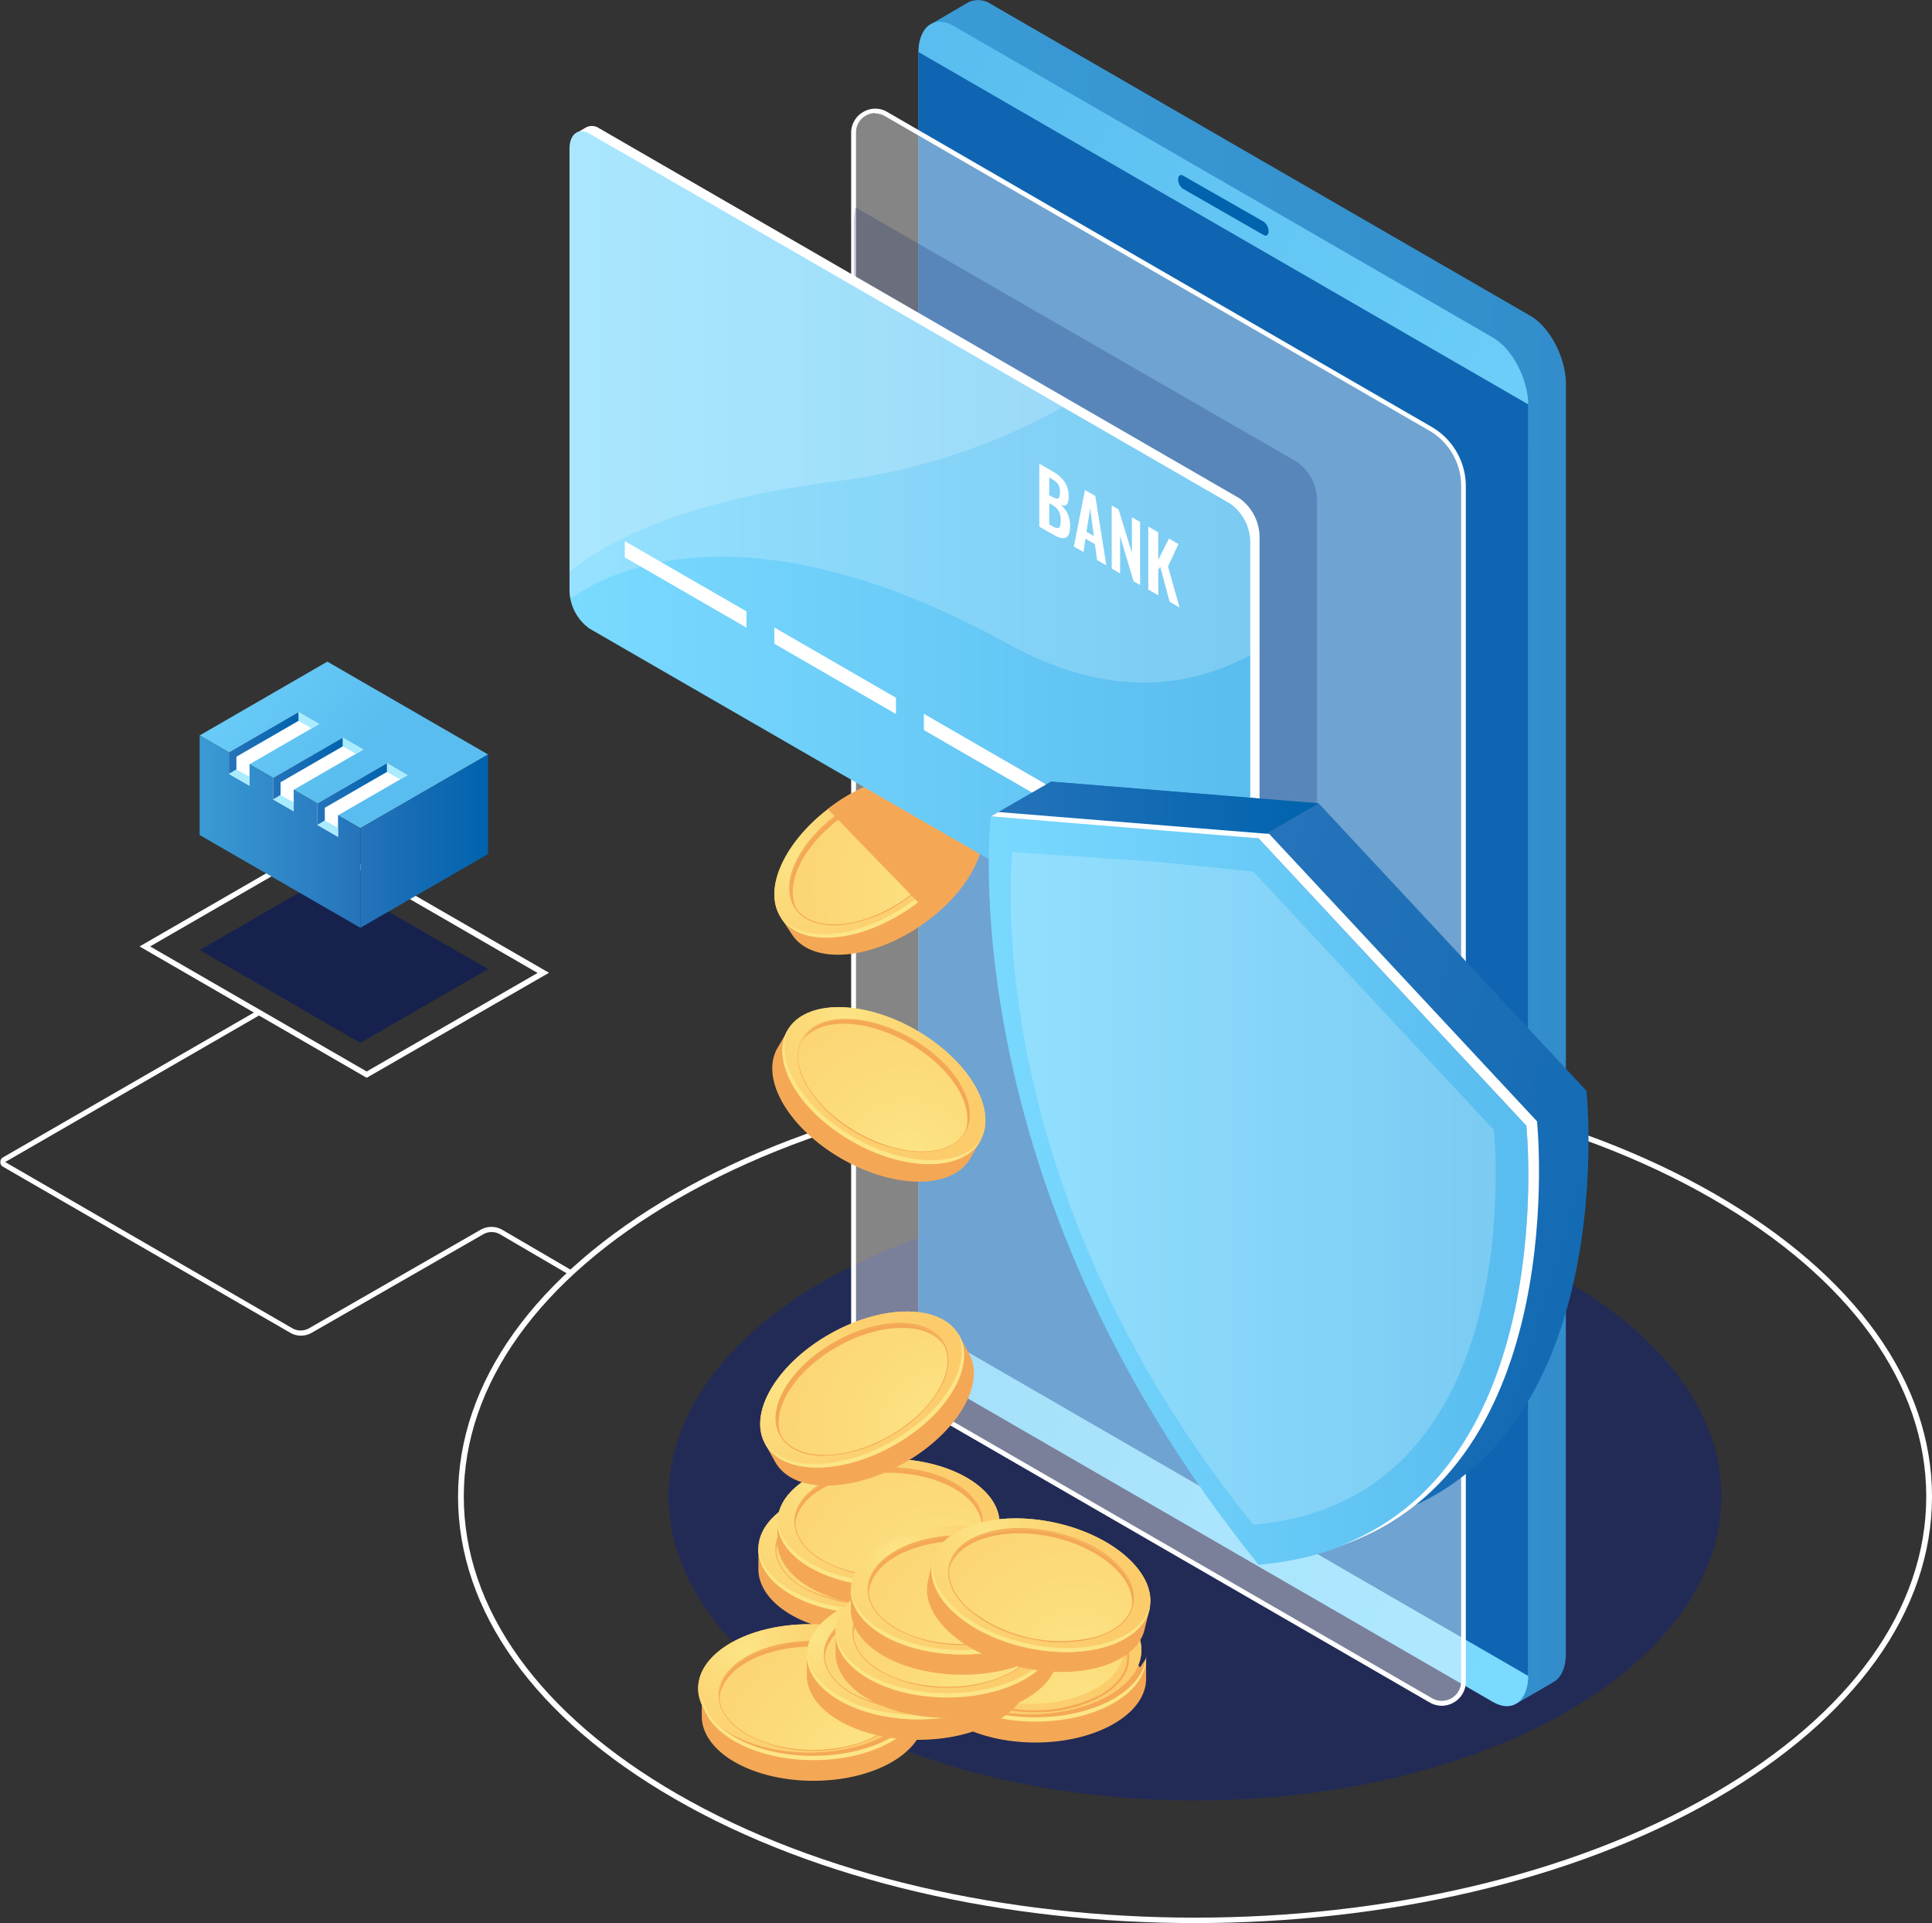 <svg xmlns="http://www.w3.org/2000/svg" xmlns:xlink="http://www.w3.org/1999/xlink" viewBox="0 0 235.36 234.24"><rect x="0" y="0" width="235.36" height="234.24" fill="#333333" stroke="none"/><defs><style>.cls-1,.cls-16{fill:#041860;}.cls-1{opacity:0.6;}.cls-14,.cls-2,.cls-23{fill:#fff;}.cls-3{fill:url(#Áåçûìÿííûé_ãðàäèåíò_5);}.cls-4{fill:url(#Áåçûìÿííûé_ãðàäèåíò_14);}.cls-5{fill:url(#Áåçûìÿííûé_ãðàäèåíò_11);}.cls-6{fill:#a9ebff;}.cls-7{fill:url(#Áåçûìÿííûé_ãðàäèåíò_14-2);}.cls-8{fill:url(#Áåçûìÿííûé_ãðàäèåíò_14-3);}.cls-9{fill:url(#Áåçûìÿííûé_ãðàäèåíò_14-4);}.cls-10{fill:#13247a;opacity:0.5;}.cls-11{fill:url(#Áåçûìÿííûé_ãðàäèåíò_325);}.cls-12{fill:url(#Áåçûìÿííûé_ãðàäèåíò_5-2);}.cls-13{fill:#0f65b2;}.cls-14{opacity:0.4;}.cls-15{fill:#0063ad;}.cls-16,.cls-23{opacity:0.2;}.cls-17{fill:#f4a856;}.cls-18{fill:#fccc6b;}.cls-19{fill:url(#Áåçûìÿííûé_ãðàäèåíò_74);}.cls-20{fill:url(#Áåçûìÿííûé_ãðàäèåíò_74-2);}.cls-21{fill:#fce586;}.cls-22{fill:url(#Áåçûìÿííûé_ãðàäèåíò_17);}.cls-24{fill:url(#Áåçûìÿííûé_ãðàäèåíò_74-3);}.cls-25{fill:url(#Áåçûìÿííûé_ãðàäèåíò_74-4);}.cls-26{fill:url(#Áåçûìÿííûé_ãðàäèåíò_74-5);}.cls-27{fill:url(#Áåçûìÿííûé_ãðàäèåíò_74-6);}.cls-28{fill:url(#Áåçûìÿííûé_ãðàäèåíò_74-7);}.cls-29{fill:url(#Áåçûìÿííûé_ãðàäèåíò_74-8);}.cls-30{fill:url(#Áåçûìÿííûé_ãðàäèåíò_74-9);}.cls-31{fill:url(#Áåçûìÿííûé_ãðàäèåíò_74-10);}.cls-32{fill:url(#Áåçûìÿííûé_ãðàäèåíò_74-11);}.cls-33{fill:url(#Áåçûìÿííûé_ãðàäèåíò_74-12);}.cls-34{fill:url(#Áåçûìÿííûé_ãðàäèåíò_74-13);}.cls-35{fill:url(#Áåçûìÿííûé_ãðàäèåíò_74-14);}.cls-36{fill:url(#Áåçûìÿííûé_ãðàäèåíò_74-15);}.cls-37{fill:url(#Áåçûìÿííûé_ãðàäèåíò_74-16);}.cls-38{fill:url(#Áåçûìÿííûé_ãðàäèåíò_74-17);}.cls-39{fill:url(#Áåçûìÿííûé_ãðàäèåíò_74-18);}.cls-40{fill:url(#Áåçûìÿííûé_ãðàäèåíò_74-19);}.cls-41{fill:url(#Áåçûìÿííûé_ãðàäèåíò_74-20);}.cls-42{fill:url(#Áåçûìÿííûé_ãðàäèåíò_74-21);}.cls-43{fill:url(#Áåçûìÿííûé_ãðàäèåíò_74-22);}.cls-44{fill:url(#Áåçûìÿííûé_ãðàäèåíò_345);}.cls-45{fill:url(#Áåçûìÿííûé_ãðàäèåíò_123);}.cls-46{fill:url(#Áåçûìÿííûé_ãðàäèåíò_17-2);}</style><linearGradient id="Áåçûìÿííûé_ãðàäèåíò_5" x1="43.79" y1="92.21" x2="15.98" y2="70.72" gradientUnits="userSpaceOnUse"><stop offset="0" stop-color="#59bdef"/><stop offset="1" stop-color="#7bdaff"/></linearGradient><linearGradient id="Áåçûìÿííûé_ãðàäèåíò_14" x1="43.9" y1="102.46" x2="59.46" y2="102.46" gradientUnits="userSpaceOnUse"><stop offset="0" stop-color="#2573ba"/><stop offset="1" stop-color="#0063ad"/></linearGradient><linearGradient id="Áåçûìÿííûé_ãðàäèåíò_11" x1="24.32" y1="101.3" x2="43.9" y2="101.3" gradientUnits="userSpaceOnUse"><stop offset="0" stop-color="#3a9bd5"/><stop offset="1" stop-color="#2573ba"/></linearGradient><linearGradient id="Áåçûìÿííûé_ãðàäèåíò_14-2" x1="27.88" y1="90.5" x2="36.37" y2="90.5" xlink:href="#Áåçûìÿííûé_ãðàäèåíò_14"/><linearGradient id="Áåçûìÿííûé_ãðàäèåíò_14-3" x1="33.27" y1="93.61" x2="41.75" y2="93.61" xlink:href="#Áåçûìÿííûé_ãðàäèåíò_14"/><linearGradient id="Áåçûìÿííûé_ãðàäèåíò_14-4" x1="38.66" y1="96.72" x2="47.14" y2="96.72" xlink:href="#Áåçûìÿííûé_ãðàäèåíò_14"/><linearGradient id="Áåçûìÿííûé_ãðàäèåíò_325" x1="113.53" y1="103.75" x2="314.01" y2="103.75" gradientUnits="userSpaceOnUse"><stop offset="0" stop-color="#3a9bd5"/><stop offset="0.52" stop-color="#3088c8"/><stop offset="1" stop-color="#297bbf"/></linearGradient><linearGradient id="Áåçûìÿííûé_ãðàäèåíò_5-2" x1="-19.92" y1="625.83" x2="99.34" y2="688.67" gradientTransform="matrix(0.87, 0.5, 0, 1.15, 114.39, -673.86)" xlink:href="#Áåçûìÿííûé_ãðàäèåíò_5"/><radialGradient id="Áåçûìÿííûé_ãðàäèåíò_74" cx="1668.45" cy="-657.94" r="19.33" gradientTransform="translate(-425.87 1820.45) rotate(-51.52)" gradientUnits="userSpaceOnUse"><stop offset="0" stop-color="#fce586"/><stop offset="0.23" stop-color="#fcdb7b"/><stop offset="0.62" stop-color="#fcd06f"/><stop offset="1" stop-color="#fccc6b"/></radialGradient><radialGradient id="Áåçûìÿííûé_ãðàäèåíò_74-2" cx="1677.82" cy="-640.64" r="45.98" gradientTransform="translate(-1298.16 1224.96) rotate(-17.33)" xlink:href="#Áåçûìÿííûé_ãðàäèåíò_74"/><linearGradient id="Áåçûìÿííûé_ãðàäèåíò_17" x1="69.38" y1="68.96" x2="152.31" y2="68.96" gradientUnits="userSpaceOnUse"><stop offset="0" stop-color="#7bdaff"/><stop offset="1" stop-color="#59bdef"/></linearGradient><radialGradient id="Áåçûìÿííûé_ãðàäèåíò_74-3" cx="676.01" cy="-765.56" r="19.33" gradientTransform="translate(-323.34 1114.53) rotate(-17.07)" xlink:href="#Áåçûìÿííûé_ãðàäèåíò_74"/><radialGradient id="Áåçûìÿííûé_ãðàäèåíò_74-4" cx="685.39" cy="-748.26" r="45.98" gradientTransform="translate(-323.34 1114.53) rotate(-17.07)" xlink:href="#Áåçûìÿííûé_ãðàäèåíò_74"/><radialGradient id="Áåçûìÿííûé_ãðàäèåíò_74-5" cx="679.21" cy="-768.04" r="19.33" gradientTransform="translate(-323.34 1114.53) rotate(-17.07)" xlink:href="#Áåçûìÿííûé_ãðàäèåíò_74"/><radialGradient id="Áåçûìÿííûé_ãðàäèåíò_74-6" cx="688.58" cy="-750.74" r="45.98" gradientTransform="translate(-323.34 1114.53) rotate(-17.07)" xlink:href="#Áåçûìÿííûé_ãðàäèåíò_74"/><radialGradient id="Áåçûìÿííûé_ãðàäèåíò_74-7" cx="691.42" cy="-747.05" r="19.33" gradientTransform="translate(-788.56 -243.44) rotate(72.67)" xlink:href="#Áåçûìÿííûé_ãðàäèåíò_74"/><radialGradient id="Áåçûìÿííûé_ãðàäèåíò_74-8" cx="700.79" cy="-729.75" r="45.98" gradientTransform="translate(-788.56 -243.44) rotate(72.67)" xlink:href="#Áåçûìÿííûé_ãðàäèåíò_74"/><radialGradient id="Áåçûìÿííûé_ãðàäèåíò_74-9" cx="664.17" cy="-750.51" r="19.33" gradientTransform="translate(-810.81 -211.7) rotate(72.67)" xlink:href="#Áåçûìÿííûé_ãðàäèåíò_74"/><radialGradient id="Áåçûìÿííûé_ãðàäèåíò_74-10" cx="673.54" cy="-733.21" r="45.98" gradientTransform="translate(-323.34 1114.53) rotate(-17.07)" xlink:href="#Áåçûìÿííûé_ãðàäèåíò_74"/><radialGradient id="Áåçûìÿííûé_ãðàäèåíò_74-11" cx="677.87" cy="-751.51" r="19.33" gradientTransform="matrix(0.3, 0.95, -0.95, 0.3, -803.04, -229.46)" xlink:href="#Áåçûìÿííûé_ãðàäèåíò_74"/><radialGradient id="Áåçûìÿííûé_ãðàäèåíò_74-12" cx="687.24" cy="-734.21" r="45.98" gradientTransform="translate(-323.34 1114.53) rotate(-17.07)" xlink:href="#Áåçûìÿííûé_ãðàäèåíò_74"/><radialGradient id="Áåçûìÿííûé_ãðàäèåíò_74-13" cx="682.01" cy="-753.07" r="19.33" gradientTransform="translate(-323.34 1114.53) rotate(-17.07)" xlink:href="#Áåçûìÿííûé_ãðàäèåíò_74"/><radialGradient id="Áåçûìÿííûé_ãðàäèåíò_74-14" cx="691.38" cy="-735.77" r="45.98" gradientTransform="translate(-323.34 1114.53) rotate(-17.07)" xlink:href="#Áåçûìÿííûé_ãðàäèåíò_74"/><radialGradient id="Áåçûìÿííûé_ãðàäèåíò_74-15" cx="685.31" cy="-757.5" r="19.33" gradientTransform="translate(-805.62 -242.68) rotate(72.67)" xlink:href="#Áåçûìÿííûé_ãðàäèåíò_74"/><radialGradient id="Áåçûìÿííûé_ãðàäèåíò_74-16" cx="694.68" cy="-740.2" r="45.98" gradientTransform="translate(-323.34 1114.53) rotate(-17.07)" xlink:href="#Áåçûìÿííûé_ãðàäèåíò_74"/><radialGradient id="Áåçûìÿííûé_ãðàäèåíò_74-17" cx="365.73" cy="-677.33" r="19.33" gradientTransform="translate(-182 895.13) rotate(-5.26)" xlink:href="#Áåçûìÿííûé_ãðàäèåíò_74"/><radialGradient id="Áåçûìÿííûé_ãðàäèåíò_74-18" cx="375.1" cy="-660.03" r="45.98" gradientTransform="translate(-182 895.13) rotate(-5.26)" xlink:href="#Áåçûìÿííûé_ãðàäèåíò_74"/><radialGradient id="Áåçûìÿííûé_ãðàäèåíò_74-19" cx="-81.81" cy="-493.19" r="19.33" gradientTransform="translate(-334.31 349.41) rotate(72.67)" xlink:href="#Áåçûìÿííûé_ãðàäèåíò_74"/><radialGradient id="Áåçûìÿííûé_ãðàäèåíò_74-20" cx="-72.43" cy="-475.89" r="45.98" gradientTransform="matrix(0.98, 0.22, -0.22, 0.98, 76.87, 623.74)" xlink:href="#Áåçûìÿííûé_ãðàäèåíò_74"/><radialGradient id="Áåçûìÿííûé_ãðàäèåíò_74-21" cx="1524.74" cy="-668.92" r="19.33" gradientTransform="translate(-465.18 1736.89) rotate(-46.62)" xlink:href="#Áåçûìÿííûé_ãðàäèåíò_74"/><radialGradient id="Áåçûìÿííûé_ãðàäèåíò_74-22" cx="1534.12" cy="-651.62" r="45.98" gradientTransform="translate(-465.18 1736.89) rotate(-46.62)" xlink:href="#Áåçûìÿííûé_ãðàäèåíò_74"/><linearGradient id="Áåçûìÿííûé_ãðàäèåíò_345" x1="-810.66" y1="266.03" x2="-716.75" y2="298.67" gradientTransform="matrix(0.87, 0.5, 0, 1.15, 853.25, 230.41)" gradientUnits="userSpaceOnUse"><stop offset="0" stop-color="#2573ba"/><stop offset="0.91" stop-color="#0364ae"/><stop offset="1" stop-color="#0063ad"/></linearGradient><linearGradient id="Áåçûìÿííûé_ãðàäèåíò_123" x1="-995.2" y1="98.64" x2="-955.25" y2="98.64" gradientTransform="matrix(-1, 0, 0, 1, -834.55, 0)" gradientUnits="userSpaceOnUse"><stop offset="0" stop-color="#0063ad"/><stop offset="1" stop-color="#2573ba"/></linearGradient><linearGradient id="Áåçûìÿííûé_ãðàäèåíò_17-2" x1="-846.19" y1="277.16" x2="-770.29" y2="277.16" gradientTransform="matrix(0.87, 0.5, 0, 1.15, 853.25, 230.41)" xlink:href="#Áåçûìÿííûé_ãðàäèåíò_17"/></defs><title>reward</title><g id="Layer_2" data-name="Layer 2"><g id="Ñëîé_1" data-name="Ñëîé 1"><polygon class="cls-1" points="43.9 127.03 24.32 115.72 39.88 106.74 59.46 118.04 43.9 127.03"/><path class="cls-2" d="M44.67,131.28,17,115.28l22.16-12.79,27.72,16Zm-26.38-16,26.38,15.23,20.82-12L39.11,103.26Z"/><polygon class="cls-3" points="43.9 100.88 24.32 89.58 39.88 80.59 59.46 91.9 43.9 100.88"/><polygon class="cls-4" points="59.46 104.03 59.46 91.9 43.9 100.88 43.9 113.01 59.46 104.03"/><polygon class="cls-5" points="24.32 89.58 24.32 101.71 43.9 113.01 43.9 100.88 24.32 89.58"/><polygon class="cls-2" points="36.36 86.74 27.88 91.64 27.88 94.26 30.4 95.71 30.4 93.09 38.88 88.19 36.36 86.74"/><polygon class="cls-2" points="41.75 89.85 33.27 94.75 33.27 97.37 35.78 98.82 35.78 96.2 44.26 91.3 41.75 89.85"/><polygon class="cls-2" points="47.14 92.96 38.66 97.86 38.66 100.48 41.18 101.93 41.18 99.31 49.65 94.42 47.14 92.96"/><polygon class="cls-6" points="36.36 86.74 36.36 87.8 37.98 88.72 38.88 88.19 36.36 86.74"/><polygon class="cls-6" points="28.8 93.72 27.88 94.26 30.4 95.71 30.4 94.62 28.8 93.72"/><polygon class="cls-7" points="36.36 86.74 27.88 91.64 27.88 94.26 28.8 93.72 28.8 92.17 36.37 87.8 36.36 86.74"/><polygon class="cls-6" points="41.75 89.85 41.75 90.91 43.36 91.82 44.26 91.3 41.75 89.85"/><polygon class="cls-6" points="34.18 96.83 33.27 97.37 35.78 98.82 35.78 97.73 34.18 96.83"/><polygon class="cls-8" points="41.75 89.85 33.27 94.75 33.27 97.37 34.18 96.83 34.18 95.28 41.75 90.91 41.75 89.85"/><polygon class="cls-6" points="47.14 92.96 47.14 94.02 48.75 94.93 49.65 94.42 47.14 92.96"/><polygon class="cls-6" points="39.57 99.94 38.66 100.48 41.18 101.93 41.18 100.84 39.57 99.94"/><polygon class="cls-9" points="47.14 92.96 38.66 97.86 38.66 100.48 39.57 99.94 39.57 98.39 47.14 94.02 47.14 92.96"/><path class="cls-2" d="M145.58,234.24c-23,0-45.93-5.05-63.42-15.15-17-9.81-26.36-22.88-26.36-36.8s9.36-27,26.36-36.81c35-20.19,91.86-20.19,126.83,0,17,9.82,26.37,22.89,26.37,36.81S226,209.28,209,219.1h0C191.51,229.19,168.54,234.23,145.58,234.24Zm0-103.24c-22.85,0-45.69,5-63.08,15.06-16.79,9.69-26,22.56-26,36.23s9.24,26.53,26,36.22c34.78,20.09,91.38,20.09,126.16,0h0c16.79-9.7,26-22.56,26-36.23s-9.24-26.54-26-36.23C191.27,136,168.42,131,145.58,131Z"/><ellipse class="cls-10" cx="145.58" cy="182.29" rx="64.13" ry="37.02"/><path class="cls-11" d="M186.42,38.46,120.76.52A2.82,2.82,0,0,0,118,.26l-4.45,2.6,2.91,1.76V158.45c0,3.18,1.93,6.88,4.32,8.26l64.89,37.5-.92,3.29,4.49-2.61h0c.93-.52,1.52-1.75,1.52-3.51V46.72C190.74,43.53,188.8,39.83,186.42,38.46Z"/><path class="cls-12" d="M181.86,207.3,116.2,169.36c-2.38-1.38-4.32-5.07-4.32-8.26V6.44c0-3.19,1.94-4.65,4.32-3.27l65.66,37.94c2.39,1.38,4.32,5.07,4.32,8.26V204C186.18,207.22,184.25,208.68,181.86,207.3Z"/><polygon class="cls-13" points="186.18 204.14 111.88 161.21 111.88 6.33 186.18 49.26 186.18 204.14"/><path class="cls-14" d="M174.31,207.11,108,168.8a8,8,0,0,1-4-7V16.18a2.65,2.65,0,0,1,4-2.29L174.26,52.2a8.05,8.05,0,0,1,4,7V204.82A2.64,2.64,0,0,1,174.31,207.11Z"/><path class="cls-2" d="M175.64,207.77a3,3,0,0,1-1.47-.4l-66.32-38.32a8.34,8.34,0,0,1-4.16-7.21V16.18a2.9,2.9,0,0,1,1.47-2.54,2.85,2.85,0,0,1,2.93,0L174.41,52a8.36,8.36,0,0,1,4.16,7.22V204.82a2.91,2.91,0,0,1-1.47,2.55A3,3,0,0,1,175.64,207.77Zm-69-194a2.38,2.38,0,0,0-1.18.32,2.34,2.34,0,0,0-1.18,2V161.84a7.8,7.8,0,0,0,3.88,6.71l66.31,38.31a2.36,2.36,0,0,0,3.53-2V59.17a7.79,7.79,0,0,0-3.87-6.71L107.8,14.14A2.37,2.37,0,0,0,106.63,13.82Z"/><path class="cls-15" d="M153.94,28.63,144.12,23a1.45,1.45,0,0,1-.6-1.15h0c0-.44.27-.65.6-.46L153.94,27a1.45,1.45,0,0,1,.6,1.15h0C154.54,28.62,154.27,28.82,153.94,28.63Z"/><path class="cls-16" d="M158,116.54c1.35.78,2.44-.05,2.44-1.84V60.91A5.83,5.83,0,0,0,158,56.26l-53.78-31a8.81,8.81,0,0,0-.21,1.94V85.37Z"/><path class="cls-17" d="M117.56,96.61v1.33a8.89,8.89,0,0,0-4.34-.65c-6.09.45-13.17,5.26-15.83,10.76a8.68,8.68,0,0,0-1,4.17l-1.24-.4,1.33,2h0c1.11,1.71,3.35,2.66,6.45,2.44,6.09-.45,13.17-5.26,15.83-10.76,1.33-2.74,1.3-5.14.18-6.8h0Z"/><path class="cls-18" d="M117.38,103.4c-2.66,5.5-9.75,10.31-15.83,10.76s-8.87-3.65-6.21-9.14,9.75-10.31,15.83-10.76S120,97.91,117.38,103.4Z"/><path class="cls-19" d="M117.38,103.4c-2.66,5.5-9.75,10.31-15.83,10.76s-8.87-3.65-6.21-9.14,9.75-10.31,15.83-10.76S120,97.91,117.38,103.4Z"/><path class="cls-17" d="M110.18,109.68a16.64,16.64,0,0,1-7.85,3c-2.52.18-4.46-.54-5.46-2s-1-3.55.13-5.82c2.25-4.64,8.25-8.72,13.39-9.09,2.52-.19,4.46.53,5.46,2s1,3.56-.13,5.82A16.51,16.51,0,0,1,110.18,109.68Zm-7.51-10.75a16.28,16.28,0,0,0-5.46,6c-1.06,2.19-1.11,4.18-.15,5.59s2.82,2.1,5.25,1.92c5.07-.37,11-4.39,13.2-9,1.06-2.19,1.12-4.17.15-5.59s-2.82-2.09-5.25-1.92A16.36,16.36,0,0,0,102.67,98.93Z"/><ellipse class="cls-20" cx="106.36" cy="104.21" rx="11.36" ry="6.56" transform="translate(-40.18 77.76) rotate(-34.18)"/><path class="cls-17" d="M97.41,105.34c2.23-4.61,8.19-8.66,13.3-9,2.41-.18,4.21.5,5.19,1.75-.89-1.54-2.81-2.4-5.5-2.2-5.11.37-11.06,4.42-13.29,9-1.18,2.43-1.09,4.53,0,5.92C96.33,109.44,96.36,107.52,97.41,105.34Z"/><path class="cls-21" d="M117.09,103c-2.66,5.49-9.74,10.31-15.83,10.75-2.91.22-5.07-.61-6.23-2.13,1.07,1.79,3.34,2.79,6.52,2.56,6.08-.45,13.17-5.26,15.83-10.76,1.39-2.86,1.29-5.34,0-7C118.39,98,118.36,100.35,117.09,103Z"/><path class="cls-17" d="M115.53,109.9a17.08,17.08,0,0,0,3.24-4.45c1.33-2.74,1.3-5.14.18-6.8l-1.39-2-.07-.08-.09-.13,0,0c-1.15-1.54-3.31-2.39-6.25-2.18a20.28,20.28,0,0,0-10.31,4.29l11,11.35Z"/><path class="cls-2" d="M151,60.7,73,15.63a1.55,1.55,0,0,0-1.59-.12h0l-1.16.68.53.07a3.13,3.13,0,0,0-.22,1.22V71.26A5.83,5.83,0,0,0,73,75.91L151,121a2.27,2.27,0,0,0,.43.19v.61l1.17-.68h0a2.12,2.12,0,0,0,.84-2V65.35A5.85,5.85,0,0,0,151,60.7Z"/><path class="cls-22" d="M149.88,121.64,71.82,76.57a5.83,5.83,0,0,1-2.44-4.65V18.13c0-1.79,1.09-2.61,2.44-1.84l78.06,45.07A5.85,5.85,0,0,1,152.31,66V119.8C152.31,121.59,151.22,122.41,149.88,121.64Z"/><path class="cls-2" d="M126.61,64.15V56.48l1.63.94a5.6,5.6,0,0,1,.8.55,3.89,3.89,0,0,1,.61.67,2.71,2.71,0,0,1,.4.84,3.75,3.75,0,0,1,.14,1c0,1-.33,1.29-1,1a3.12,3.12,0,0,1,.88,1.11,3.55,3.55,0,0,1,.29,1.48c0,.73-.15,1.19-.47,1.38s-.78.12-1.39-.23Zm1.21-3.84.38.21c.35.21.6.26.73.16s.2-.35.2-.77a1.86,1.86,0,0,0-.07-.56,1.08,1.08,0,0,0-.22-.44,2.12,2.12,0,0,0-.34-.33c-.13-.1-.3-.2-.51-.33l-.17-.09Zm0,3.56.44.25q.56.31.75.15c.14-.12.21-.4.21-.85a2.41,2.41,0,0,0-.23-1.14,2,2,0,0,0-.79-.77l-.38-.22Z"/><path class="cls-2" d="M130.82,66.58l1.35-6.89,1.26.72,1.35,8.46-1.13-.65-.27-1.94-1.15-.66L132,67.24Zm1.54-1.8.89.51-.45-3.41Z"/><path class="cls-2" d="M135.43,69.25V61.57l.84.48,1.62,5.29V63l1,.58v7.68l-.8-.46-1.64-5.52v4.57Z"/><path class="cls-2" d="M139.89,71.82V64.14l1.21.7v3.34l1.31-2.58,1.15.67L142.29,69l1.41,5-1.21-.7-1.15-4.27-.24.36v3.11Z"/><polygon class="cls-2" points="90.94 76.45 76.12 67.89 76.12 65.92 90.94 74.47 90.94 76.45"/><polygon class="cls-2" points="109.15 86.97 94.33 78.41 94.33 76.43 109.15 84.99 109.15 86.97"/><polygon class="cls-2" points="127.36 97.48 112.55 88.93 112.55 86.95 127.36 95.5 127.36 97.48"/><polygon class="cls-2" points="145.58 108 130.76 99.44 130.76 97.46 145.58 106.02 145.58 108"/><path class="cls-23" d="M149.88,61.36,71.82,16.29c-1.35-.77-2.44.05-2.44,1.84V71.92a5,5,0,0,0,.12,1c4.15-3,21-12.29,53.3,5.51,11.74,6.48,21.56,5.62,29.51,1.38V66A5.85,5.85,0,0,0,149.88,61.36Z"/><path class="cls-23" d="M101.74,58.63a75.91,75.91,0,0,0,27.73-9.05L71.82,16.29c-1.35-.77-2.44.05-2.44,1.84V69.6C75.14,65.07,85,60.79,101.74,58.63Z"/><path class="cls-17" d="M119.46,188.78l-.74,1.11a8.91,8.91,0,0,0-3.21-3c-5.28-3.07-13.85-3.11-19.14-.08a8.8,8.8,0,0,0-3.19,2.88l-.79-1V191h0c-.06,2,1.25,4.09,3.93,5.66,5.27,3.08,13.84,3.11,19.14.09,2.65-1.52,4-3.51,4-5.51h0Z"/><path class="cls-18" d="M115.47,194.29c-5.3,3-13.87,3-19.14-.09s-5.25-8,0-11,13.87-3,19.14.09S120.77,191.26,115.47,194.29Z"/><path class="cls-24" d="M115.47,194.29c-5.3,3-13.87,3-19.14-.09s-5.25-8,0-11,13.87-3,19.14.09S120.77,191.26,115.47,194.29Z"/><path class="cls-17" d="M106,195.39a16.53,16.53,0,0,1-8.18-2c-2.17-1.27-3.37-2.95-3.36-4.75s1.22-3.47,3.41-4.72c4.47-2.56,11.73-2.53,16.18.07,2.18,1.27,3.37,3,3.36,4.75s-1.21,3.48-3.4,4.73A16.57,16.57,0,0,1,106,195.39Zm-.12-13.11a16.24,16.24,0,0,0-7.9,1.87c-2.11,1.21-3.28,2.81-3.29,4.52s1.15,3.33,3.25,4.56a17.65,17.65,0,0,0,15.95.07c2.12-1.21,3.29-2.82,3.3-4.53s-1.15-3.32-3.25-4.55A16.4,16.4,0,0,0,105.87,182.28Z"/><path class="cls-25" d="M113.94,193.4a17.77,17.77,0,0,1-16.07-.07c-4.42-2.59-4.4-6.74,0-9.28s11.65-2.51,16.07.07S118.39,190.86,113.94,193.4Z"/><path class="cls-17" d="M97.91,184.59a17.77,17.77,0,0,1,16.07.07c2.09,1.22,3.19,2.8,3.3,4.39.13-1.77-1-3.57-3.3-4.93-4.42-2.58-11.62-2.61-16.07-.07-2.34,1.34-3.45,3.12-3.33,4.89C94.7,187.36,95.81,185.79,97.91,184.59Z"/><path class="cls-21" d="M115.48,193.78c-5.3,3-13.87,3-19.14-.09-2.53-1.47-3.83-3.37-3.93-5.29-.13,2.09,1.17,4.2,3.92,5.8,5.27,3.08,13.84,3.12,19.14.09,2.77-1.58,4.09-3.68,4-5.76C119.34,190.44,118,192.33,115.48,193.78Z"/><path class="cls-17" d="M121.79,185.47l-.75,1.1a8.73,8.73,0,0,0-3.21-3c-5.27-3.08-13.84-3.12-19.14-.09a8.89,8.89,0,0,0-3.19,2.88l-.78-1v2.36h0c-.06,2,1.25,4.09,3.94,5.65,5.27,3.08,13.84,3.12,19.14.09,2.64-1.51,4-3.51,4-5.51h0Z"/><path class="cls-18" d="M117.8,191c-5.3,3-13.87,3-19.14-.08s-5.25-8,0-11,13.86-3,19.14.08S123.1,188,117.8,191Z"/><path class="cls-26" d="M117.8,191c-5.3,3-13.87,3-19.14-.08s-5.25-8,0-11,13.86-3,19.14.08S123.1,188,117.8,191Z"/><path class="cls-17" d="M108.31,192.08a16.6,16.6,0,0,1-8.17-2c-2.18-1.27-3.37-3-3.37-4.76s1.22-3.47,3.41-4.72c4.47-2.55,11.73-2.52,16.18.07,2.18,1.28,3.38,3,3.37,4.76s-1.22,3.47-3.41,4.72A16.44,16.44,0,0,1,108.31,192.08ZM108.19,179a16.27,16.27,0,0,0-7.9,1.87C98.18,182,97,183.65,97,185.36s1.15,3.32,3.25,4.55c4.39,2.56,11.55,2.59,16,.07,2.11-1.21,3.28-2.81,3.29-4.52s-1.15-3.33-3.25-4.56A16.4,16.4,0,0,0,108.19,179Z"/><path class="cls-27" d="M116.26,190.08c-4.44,2.54-11.64,2.51-16.06-.07s-4.41-6.74,0-9.28a17.77,17.77,0,0,1,16.07.07C120.73,183.39,120.71,187.54,116.26,190.08Z"/><path class="cls-17" d="M100.23,181.28c4.45-2.55,11.65-2.51,16.07.07,2.1,1.22,3.19,2.79,3.3,4.38.13-1.77-1-3.57-3.29-4.93a17.77,17.77,0,0,0-16.07-.07c-2.35,1.34-3.46,3.13-3.34,4.9C97,184,98.13,182.48,100.23,181.28Z"/><path class="cls-21" d="M117.8,190.46c-5.3,3-13.87,3-19.14-.09-2.52-1.47-3.83-3.37-3.93-5.28-.13,2.08,1.18,4.2,3.93,5.8,5.27,3.07,13.84,3.11,19.14.08,2.76-1.57,4.08-3.68,4-5.76C121.66,187.12,120.33,189,117.8,190.46Z"/><path class="cls-17" d="M139.62,202l-.75,1.11a8.67,8.67,0,0,0-3.21-3c-5.27-3.08-13.84-3.11-19.14-.09a8.93,8.93,0,0,0-3.18,2.88l-.79-1v2.36h0c-.06,2,1.24,4.09,3.93,5.66,5.27,3.07,13.84,3.11,19.14.08,2.65-1.51,4-3.51,4-5.51h0Z"/><ellipse class="cls-18" cx="126.09" cy="201.89" rx="7.81" ry="13.53" transform="matrix(0, -1, 1, 0, -76.37, 327.07)"/><ellipse class="cls-28" cx="126.09" cy="201.89" rx="7.81" ry="13.53" transform="matrix(0, -1, 1, 0, -76.37, 327.07)"/><path class="cls-17" d="M126.15,208.56a16.64,16.64,0,0,1-8.18-2c-2.17-1.27-3.37-3-3.36-4.75s1.22-3.48,3.41-4.73c4.47-2.55,11.73-2.52,16.18.08,2.18,1.27,3.37,2.95,3.36,4.75s-1.21,3.47-3.4,4.72A16.46,16.46,0,0,1,126.15,208.56ZM126,195.44a16.35,16.35,0,0,0-7.9,1.87c-2.12,1.21-3.28,2.82-3.29,4.53s1.14,3.32,3.25,4.55a17.65,17.65,0,0,0,15.95.07c2.12-1.21,3.29-2.81,3.29-4.52s-1.14-3.33-3.25-4.56A16.36,16.36,0,0,0,126,195.44Z"/><ellipse class="cls-29" cx="126.09" cy="201.89" rx="6.56" ry="11.36" transform="matrix(0, -1, 1, 0, -76.36, 327.07)"/><path class="cls-17" d="M118.07,197.76c4.45-2.55,11.64-2.51,16.07.07,2.09,1.22,3.19,2.79,3.3,4.38.13-1.77-1-3.56-3.3-4.93-4.42-2.58-11.62-2.61-16.07-.07-2.34,1.34-3.45,3.13-3.34,4.9C114.85,200.52,116,199,118.07,197.76Z"/><path class="cls-21" d="M135.63,206.94c-5.29,3-13.86,3-19.14-.09-2.52-1.47-3.83-3.37-3.93-5.28-.12,2.08,1.18,4.2,3.93,5.8,5.27,3.08,13.84,3.11,19.14.09,2.76-1.58,4.09-3.68,4-5.77C139.49,203.6,138.17,205.49,135.63,206.94Z"/><path class="cls-17" d="M112.56,206.64l-.75,1.11a8.75,8.75,0,0,0-3.21-3c-5.27-3.07-13.84-3.11-19.14-.08a8.8,8.8,0,0,0-3.19,2.88l-.78-1v2.37h0c-.06,2,1.25,4.09,3.94,5.66,5.27,3.07,13.84,3.11,19.14.09,2.65-1.52,4-3.51,4-5.51h0Z"/><ellipse class="cls-18" cx="99.02" cy="206.58" rx="7.81" ry="13.53" transform="matrix(0, -1, 1, 0, -108, 304.67)"/><ellipse class="cls-30" cx="99.02" cy="206.58" rx="7.81" ry="13.53" transform="matrix(0, -1, 1, 0, -108, 304.67)"/><path class="cls-17" d="M99.08,213.25a16.6,16.6,0,0,1-8.17-2c-2.18-1.27-3.37-2.95-3.37-4.75s1.22-3.47,3.41-4.72c4.47-2.56,11.73-2.53,16.18.07,2.18,1.27,3.38,3,3.37,4.75s-1.22,3.48-3.41,4.73A16.54,16.54,0,0,1,99.08,213.25ZM99,200.14a16.27,16.27,0,0,0-7.9,1.87c-2.11,1.2-3.28,2.81-3.29,4.52s1.15,3.33,3.25,4.56c4.39,2.55,11.55,2.59,16,.07,2.11-1.21,3.28-2.82,3.29-4.53s-1.15-3.32-3.25-4.55A16.4,16.4,0,0,0,99,200.14Z"/><path class="cls-31" d="M107,211.26c-4.44,2.54-11.64,2.51-16.06-.08s-4.41-6.73,0-9.27a17.77,17.77,0,0,1,16.07.07C111.5,204.56,111.48,208.71,107,211.26Z"/><path class="cls-17" d="M91,202.45c4.45-2.54,11.65-2.51,16.07.07,2.1,1.22,3.19,2.8,3.3,4.38.13-1.76-1-3.56-3.29-4.92A17.77,17.77,0,0,0,91,201.91c-2.35,1.34-3.46,3.12-3.34,4.89C87.79,205.22,88.9,203.65,91,202.45Z"/><path class="cls-21" d="M108.57,211.63c-5.3,3-13.87,3-19.14-.08-2.52-1.47-3.83-3.37-3.93-5.29-.13,2.09,1.18,4.2,3.93,5.8,5.27,3.08,13.84,3.12,19.14.09,2.76-1.58,4.08-3.68,4-5.77C112.43,208.3,111.1,210.19,108.57,211.63Z"/><path class="cls-17" d="M125.36,201.67l-.75,1.1a8.65,8.65,0,0,0-3.21-3c-5.27-3.08-13.84-3.12-19.14-.09a8.93,8.93,0,0,0-3.18,2.88l-.79-1v2.37h0c-.06,2,1.24,4.09,3.93,5.65,5.27,3.08,13.84,3.12,19.14.09,2.65-1.52,4-3.51,4-5.51h0Z"/><ellipse class="cls-18" cx="111.83" cy="201.6" rx="7.81" ry="13.53" transform="translate(-90.28 312.53) rotate(-89.74)"/><ellipse class="cls-32" cx="111.83" cy="201.6" rx="7.81" ry="13.53" transform="translate(-90.28 312.53) rotate(-89.74)"/><path class="cls-17" d="M111.89,208.28a16.61,16.61,0,0,1-8.18-2c-2.17-1.27-3.37-3-3.36-4.76s1.22-3.47,3.41-4.72c4.47-2.55,11.73-2.52,16.18.07,2.18,1.27,3.37,3,3.36,4.76s-1.22,3.47-3.4,4.72A16.58,16.58,0,0,1,111.89,208.28Zm-.12-13.12a16.24,16.24,0,0,0-7.9,1.87c-2.12,1.21-3.28,2.81-3.29,4.52s1.14,3.33,3.25,4.56a17.65,17.65,0,0,0,16,.07c2.12-1.21,3.29-2.81,3.29-4.52s-1.14-3.33-3.25-4.56A16.36,16.36,0,0,0,111.77,195.16Z"/><path class="cls-33" d="M119.84,206.28a17.77,17.77,0,0,1-16.07-.07c-4.42-2.58-4.41-6.74,0-9.28a17.77,17.77,0,0,1,16.07.07C124.31,199.58,124.29,203.74,119.84,206.28Z"/><path class="cls-17" d="M103.81,197.47c4.45-2.54,11.64-2.51,16.07.08,2.09,1.22,3.19,2.79,3.3,4.38.13-1.77-1-3.57-3.3-4.93a17.77,17.77,0,0,0-16.07-.07c-2.34,1.34-3.45,3.13-3.34,4.9C100.59,200.24,101.71,198.68,103.81,197.47Z"/><path class="cls-21" d="M121.37,206.66c-5.3,3-13.86,3-19.14-.09-2.52-1.47-3.83-3.37-3.93-5.28-.12,2.08,1.18,4.19,3.93,5.8,5.27,3.07,13.84,3.11,19.14.08,2.76-1.58,4.09-3.68,4-5.76C125.23,203.32,123.91,205.21,121.37,206.66Z"/><path class="cls-17" d="M128.86,199l-.75,1.11a8.75,8.75,0,0,0-3.21-3c-5.27-3.07-13.84-3.11-19.14-.08a8.83,8.83,0,0,0-3.18,2.87l-.79-1v2.36h0c-.06,2,1.24,4.09,3.93,5.66,5.27,3.07,13.84,3.11,19.14.08,2.65-1.51,4-3.5,4-5.5h0Z"/><path class="cls-18" d="M124.87,204.47c-5.3,3-13.87,3-19.14-.09s-5.25-8,0-11,13.87-3,19.14.09S130.17,201.44,124.87,204.47Z"/><path class="cls-34" d="M124.87,204.47c-5.3,3-13.87,3-19.14-.09s-5.25-8,0-11,13.87-3,19.14.09S130.17,201.44,124.87,204.47Z"/><path class="cls-17" d="M115.39,205.57a16.64,16.64,0,0,1-8.18-2c-2.17-1.27-3.37-3-3.36-4.75s1.22-3.47,3.41-4.72c4.47-2.56,11.73-2.53,16.18.07,2.18,1.27,3.37,3,3.36,4.75s-1.21,3.47-3.4,4.72A16.46,16.46,0,0,1,115.39,205.57Zm-.12-13.11a16.24,16.24,0,0,0-7.9,1.87c-2.12,1.2-3.28,2.81-3.29,4.52s1.14,3.33,3.25,4.55c4.39,2.56,11.54,2.6,16,.07,2.12-1.2,3.29-2.81,3.29-4.52s-1.14-3.33-3.25-4.55A16.26,16.26,0,0,0,115.27,192.46Z"/><path class="cls-35" d="M123.34,203.57c-4.45,2.55-11.64,2.51-16.07-.07s-4.41-6.73,0-9.27,11.65-2.51,16.07.07S127.79,201,123.34,203.57Z"/><path class="cls-17" d="M107.31,194.77a17.77,17.77,0,0,1,16.07.07c2.09,1.22,3.19,2.8,3.3,4.38.13-1.76-1-3.56-3.3-4.92-4.42-2.58-11.62-2.62-16.07-.07-2.34,1.34-3.45,3.12-3.34,4.89C104.09,197.53,105.21,196,107.31,194.77Z"/><path class="cls-21" d="M124.87,204c-5.29,3-13.86,3-19.14-.08-2.52-1.47-3.83-3.37-3.93-5.29-.12,2.09,1.18,4.2,3.93,5.8,5.27,3.08,13.84,3.12,19.14.09,2.76-1.58,4.09-3.68,4-5.77C128.73,200.62,127.41,202.5,124.87,204Z"/><path class="cls-17" d="M130.71,193.76l-.74,1.11a8.75,8.75,0,0,0-3.21-3c-5.27-3.08-13.84-3.11-19.14-.09a8.89,8.89,0,0,0-3.19,2.88l-.78-1V196h0c-.06,2,1.25,4.09,3.93,5.66,5.28,3.07,13.85,3.11,19.15.08,2.64-1.51,4-3.51,4-5.51h0Z"/><ellipse class="cls-18" cx="117.18" cy="193.7" rx="7.81" ry="13.53" transform="translate(-77.04 310.01) rotate(-89.74)"/><ellipse class="cls-36" cx="117.18" cy="193.7" rx="7.81" ry="13.53" transform="translate(-77.04 310.01) rotate(-89.74)"/><path class="cls-17" d="M117.24,200.37a16.6,16.6,0,0,1-8.17-2c-2.18-1.27-3.37-3-3.37-4.75s1.22-3.48,3.41-4.73c4.47-2.55,11.73-2.52,16.18.08,2.18,1.27,3.38,2.95,3.37,4.75s-1.22,3.47-3.41,4.72A16.44,16.44,0,0,1,117.24,200.37Zm-.12-13.12a16.38,16.38,0,0,0-7.9,1.87c-2.11,1.21-3.28,2.82-3.29,4.53s1.15,3.32,3.25,4.55c4.39,2.56,11.55,2.59,16,.07,2.11-1.21,3.28-2.81,3.29-4.52s-1.15-3.33-3.25-4.56A16.4,16.4,0,0,0,117.12,187.25Z"/><path class="cls-37" d="M125.19,198.37c-4.44,2.54-11.64,2.51-16.06-.07s-4.41-6.74,0-9.28a17.77,17.77,0,0,1,16.07.07C129.66,191.68,129.64,195.83,125.19,198.37Z"/><path class="cls-17" d="M109.16,189.57c4.45-2.55,11.65-2.51,16.07.07,2.1,1.22,3.19,2.79,3.3,4.38.13-1.77-1-3.56-3.29-4.93a17.77,17.77,0,0,0-16.07-.07c-2.35,1.34-3.46,3.13-3.34,4.9C106,192.33,107.06,190.77,109.16,189.57Z"/><path class="cls-21" d="M126.73,198.75c-5.3,3-13.87,3-19.14-.09-2.52-1.47-3.83-3.37-3.93-5.28-.13,2.08,1.18,4.2,3.93,5.8,5.27,3.08,13.84,3.11,19.14.09,2.76-1.58,4.08-3.68,4-5.77C130.59,195.41,129.26,197.3,126.73,198.75Z"/><path class="cls-17" d="M140.07,195.91l-1,.93a8.78,8.78,0,0,0-2.53-3.58c-4.53-4.09-12.91-5.88-18.72-4a8.89,8.89,0,0,0-3.71,2.16l-.55-1.17-.5,2.31h0c-.48,2,.38,4.26,2.69,6.34,4.53,4.09,12.91,5.89,18.72,4,2.9-.94,4.61-2.62,5-4.58h0Z"/><path class="cls-18" d="M135,200.49c-5.8,1.87-14.18.08-18.71-4s-3.5-8.92,2.31-10.8,14.18-.09,18.71,4S140.84,198.61,135,200.49Z"/><path class="cls-38" d="M135,200.49c-5.8,1.87-14.18.08-18.71-4s-3.5-8.92,2.31-10.8,14.18-.09,18.71,4S140.84,198.61,135,200.49Z"/><path class="cls-17" d="M125.52,199.62a16.47,16.47,0,0,1-7.59-3.6c-1.87-1.69-2.7-3.58-2.32-5.34s1.9-3.15,4.3-3.92c4.9-1.59,12-.07,15.82,3.38,1.88,1.69,2.7,3.59,2.32,5.34s-1.9,3.15-4.3,3.93A16.49,16.49,0,0,1,125.52,199.62Zm2.57-12.86A16.37,16.37,0,0,0,120,187c-2.32.75-3.79,2.09-4.15,3.76s.44,3.49,2.25,5.12c3.77,3.41,10.77,4.9,15.6,3.34,2.32-.75,3.79-2.09,4.15-3.76s-.44-3.49-2.25-5.12A16.34,16.34,0,0,0,128.09,186.76Z"/><path class="cls-39" d="M133.72,199.3A17.8,17.8,0,0,1,118,195.94c-3.8-3.44-2.93-7.5,1.94-9.07a17.77,17.77,0,0,1,15.72,3.35C139.46,193.66,138.59,197.72,133.72,199.3Z"/><path class="cls-17" d="M119.83,187.4c4.87-1.58,11.91-.08,15.71,3.36,1.8,1.62,2.56,3.38,2.33,5,.5-1.7-.21-3.69-2.21-5.5a17.77,17.77,0,0,0-15.72-3.35c-2.57.83-4,2.35-4.27,4.1C116.12,189.45,117.52,188.14,119.83,187.4Z"/><path class="cls-21" d="M135.14,200c-5.8,1.88-14.18.09-18.71-4-2.17-2-3.06-4.08-2.77-6-.55,2,.29,4.35,2.66,6.48,4.53,4.09,12.91,5.88,18.71,4,3-1,4.76-2.77,5.08-4.83C139.6,197.5,137.92,199.08,135.14,200Z"/><path class="cls-17" d="M119.43,139l-1.19.6a8.72,8.72,0,0,0-1.33-4.18c-3.07-5.28-10.51-9.53-16.61-9.5a8.89,8.89,0,0,0-4.19.93l-.18-1.28-1.17,2h0c-1.05,1.74-.92,4.17.64,6.86,3.08,5.27,10.52,9.53,16.62,9.5,3,0,5.19-1.09,6.18-2.83h0Z"/><ellipse class="cls-18" cx="107.68" cy="132.23" rx="7.81" ry="13.53" transform="translate(-60.56 160.09) rotate(-60.25)"/><ellipse class="cls-40" cx="107.68" cy="132.23" rx="7.81" ry="13.53" transform="translate(-60.56 160.09) rotate(-60.25)"/><path class="cls-17" d="M104.45,138.07a16.56,16.56,0,0,1-6.14-5.74c-1.27-2.18-1.48-4.23-.59-5.79s2.77-2.43,5.29-2.44c5.15,0,11.45,3.58,14,8,1.27,2.17,1.48,4.23.59,5.79s-2.77,2.42-5.29,2.43A16.49,16.49,0,0,1,104.45,138.07Zm6.35-11.47a16.27,16.27,0,0,0-7.79-2.27c-2.44,0-4.24.84-5.09,2.32s-.64,3.46.58,5.57a17.67,17.67,0,0,0,13.85,7.91c2.44,0,4.25-.83,5.1-2.31s.64-3.46-.59-5.57A16.33,16.33,0,0,0,110.8,126.6Z"/><path class="cls-41" d="M112.36,140.25c-5.13,0-11.37-3.55-14-8s-.51-8,4.61-8.05,11.37,3.55,13.95,8S117.48,140.23,112.36,140.25Z"/><path class="cls-17" d="M102.74,124.69c5.12,0,11.37,3.55,14,8,1.22,2.09,1.4,4,.71,5.43,1-1.47.92-3.57-.44-5.91-2.58-4.42-8.83-8-13.95-8-2.7,0-4.55,1-5.32,2.62C98.58,125.51,100.32,124.7,102.74,124.69Z"/><path class="cls-21" d="M113.5,141.33c-6.1,0-13.54-4.22-16.61-9.5-1.47-2.52-1.68-4.82-.82-6.53-1.14,1.75-1,4.23.56,7,3.08,5.27,10.52,9.53,16.62,9.5,3.18,0,5.37-1.19,6.3-3.06C118.51,140.33,116.42,141.32,113.5,141.33Z"/><path class="cls-17" d="M116.82,162.63l-.1,1.33a8.88,8.88,0,0,0-4.27-1c-6.1-.07-13.58,4.12-16.69,9.37a8.83,8.83,0,0,0-1.36,4.07l-1.19-.51,1.16,2.06h0c.95,1.81,3.1,3,6.21,3,6.1.07,13.58-4.12,16.69-9.37,1.56-2.62,1.74-5,.76-6.75h0Z"/><path class="cls-18" d="M116.06,169.39c-3.11,5.24-10.59,9.43-16.69,9.36s-8.52-4.39-5.41-9.64,10.6-9.44,16.7-9.36S119.18,164.14,116.06,169.39Z"/><path class="cls-42" d="M116.06,169.39c-3.11,5.24-10.59,9.43-16.69,9.36s-8.52-4.39-5.41-9.64,10.6-9.44,16.7-9.36S119.18,164.14,116.06,169.39Z"/><path class="cls-17" d="M108.35,175a16.58,16.58,0,0,1-8.08,2.32c-2.52,0-4.39-.91-5.27-2.48s-.65-3.62.64-5.79c2.63-4.42,9-8,14.11-7.91,2.52,0,4.4.91,5.27,2.47s.66,3.63-.63,5.79A16.47,16.47,0,0,1,108.35,175Zm-6.57-11.35a16.28,16.28,0,0,0-5.94,5.52c-1.25,2.09-1.47,4.07-.64,5.56s2.64,2.33,5.08,2.36c5.08.06,11.32-3.44,13.91-7.81,1.25-2.09,1.47-4.06.63-5.55s-2.63-2.33-5.07-2.36A16.28,16.28,0,0,0,101.78,163.67Z"/><path class="cls-43" d="M114.29,169.36c-2.62,4.41-8.89,7.93-14,7.86s-7.16-3.68-4.54-8.09,8.89-7.92,14-7.86S116.91,165,114.29,169.36Z"/><path class="cls-17" d="M96,169.61c2.62-4.41,8.89-7.93,14-7.86,2.42,0,4.15.85,5,2.18-.76-1.6-2.6-2.62-5.3-2.66-5.12-.06-11.4,3.46-14,7.86-1.38,2.32-1.47,4.43-.49,5.91C94.57,173.6,94.77,171.69,96,169.61Z"/><path class="cls-21" d="M115.81,168.94c-3.12,5.24-10.59,9.43-16.69,9.36-2.92,0-5-1.05-6-2.66.92,1.87,3.1,3.07,6.28,3.11,6.1.07,13.58-4.12,16.69-9.36,1.63-2.74,1.75-5.22.62-7C117.52,164.13,117.3,166.43,115.81,168.94Z"/><path class="cls-2" d="M36.69,162.69a2.62,2.62,0,0,1-1.33-.35l-35-20.23a.63.63,0,0,1-.32-.55A.65.65,0,0,1,.32,141l31-17.89.31.54-31,17.89,35,20.26a2.06,2.06,0,0,0,2,0l20.9-12a2.66,2.66,0,0,1,2.67,0l8.56,5-.32.53-8.55-5a2.06,2.06,0,0,0-2,0l-20.9,12A2.62,2.62,0,0,1,36.69,162.69Z"/><path class="cls-44" d="M193.27,132.87l-32.61-35L128,95.2s-5.25,44.22,32.62,91.12C198.52,183.14,193.27,132.87,193.27,132.87Z"/><polygon class="cls-45" points="128.04 95.2 120.7 99.44 153.32 102.08 160.66 97.84 128.04 95.2"/><path class="cls-46" d="M185.94,137.11l-32.62-35-13.42-1.36-19.2-1.28s-5.25,44.22,32.62,91.12C191.18,187.38,185.94,137.11,185.94,137.11Z"/><path class="cls-2" d="M185.94,137.11l-32.62-35L120.7,99.44l.92-.53,33,2.67,32.62,35s4.38,42-23.82,51.65C190.17,177.77,185.94,137.11,185.94,137.11Z"/><path class="cls-23" d="M182,137.65l-29.33-31.49-12.06-1.22-17.27-1.15s-4.71,39.75,29.33,81.92C186.69,182.85,182,137.65,182,137.65Z"/></g></g></svg>